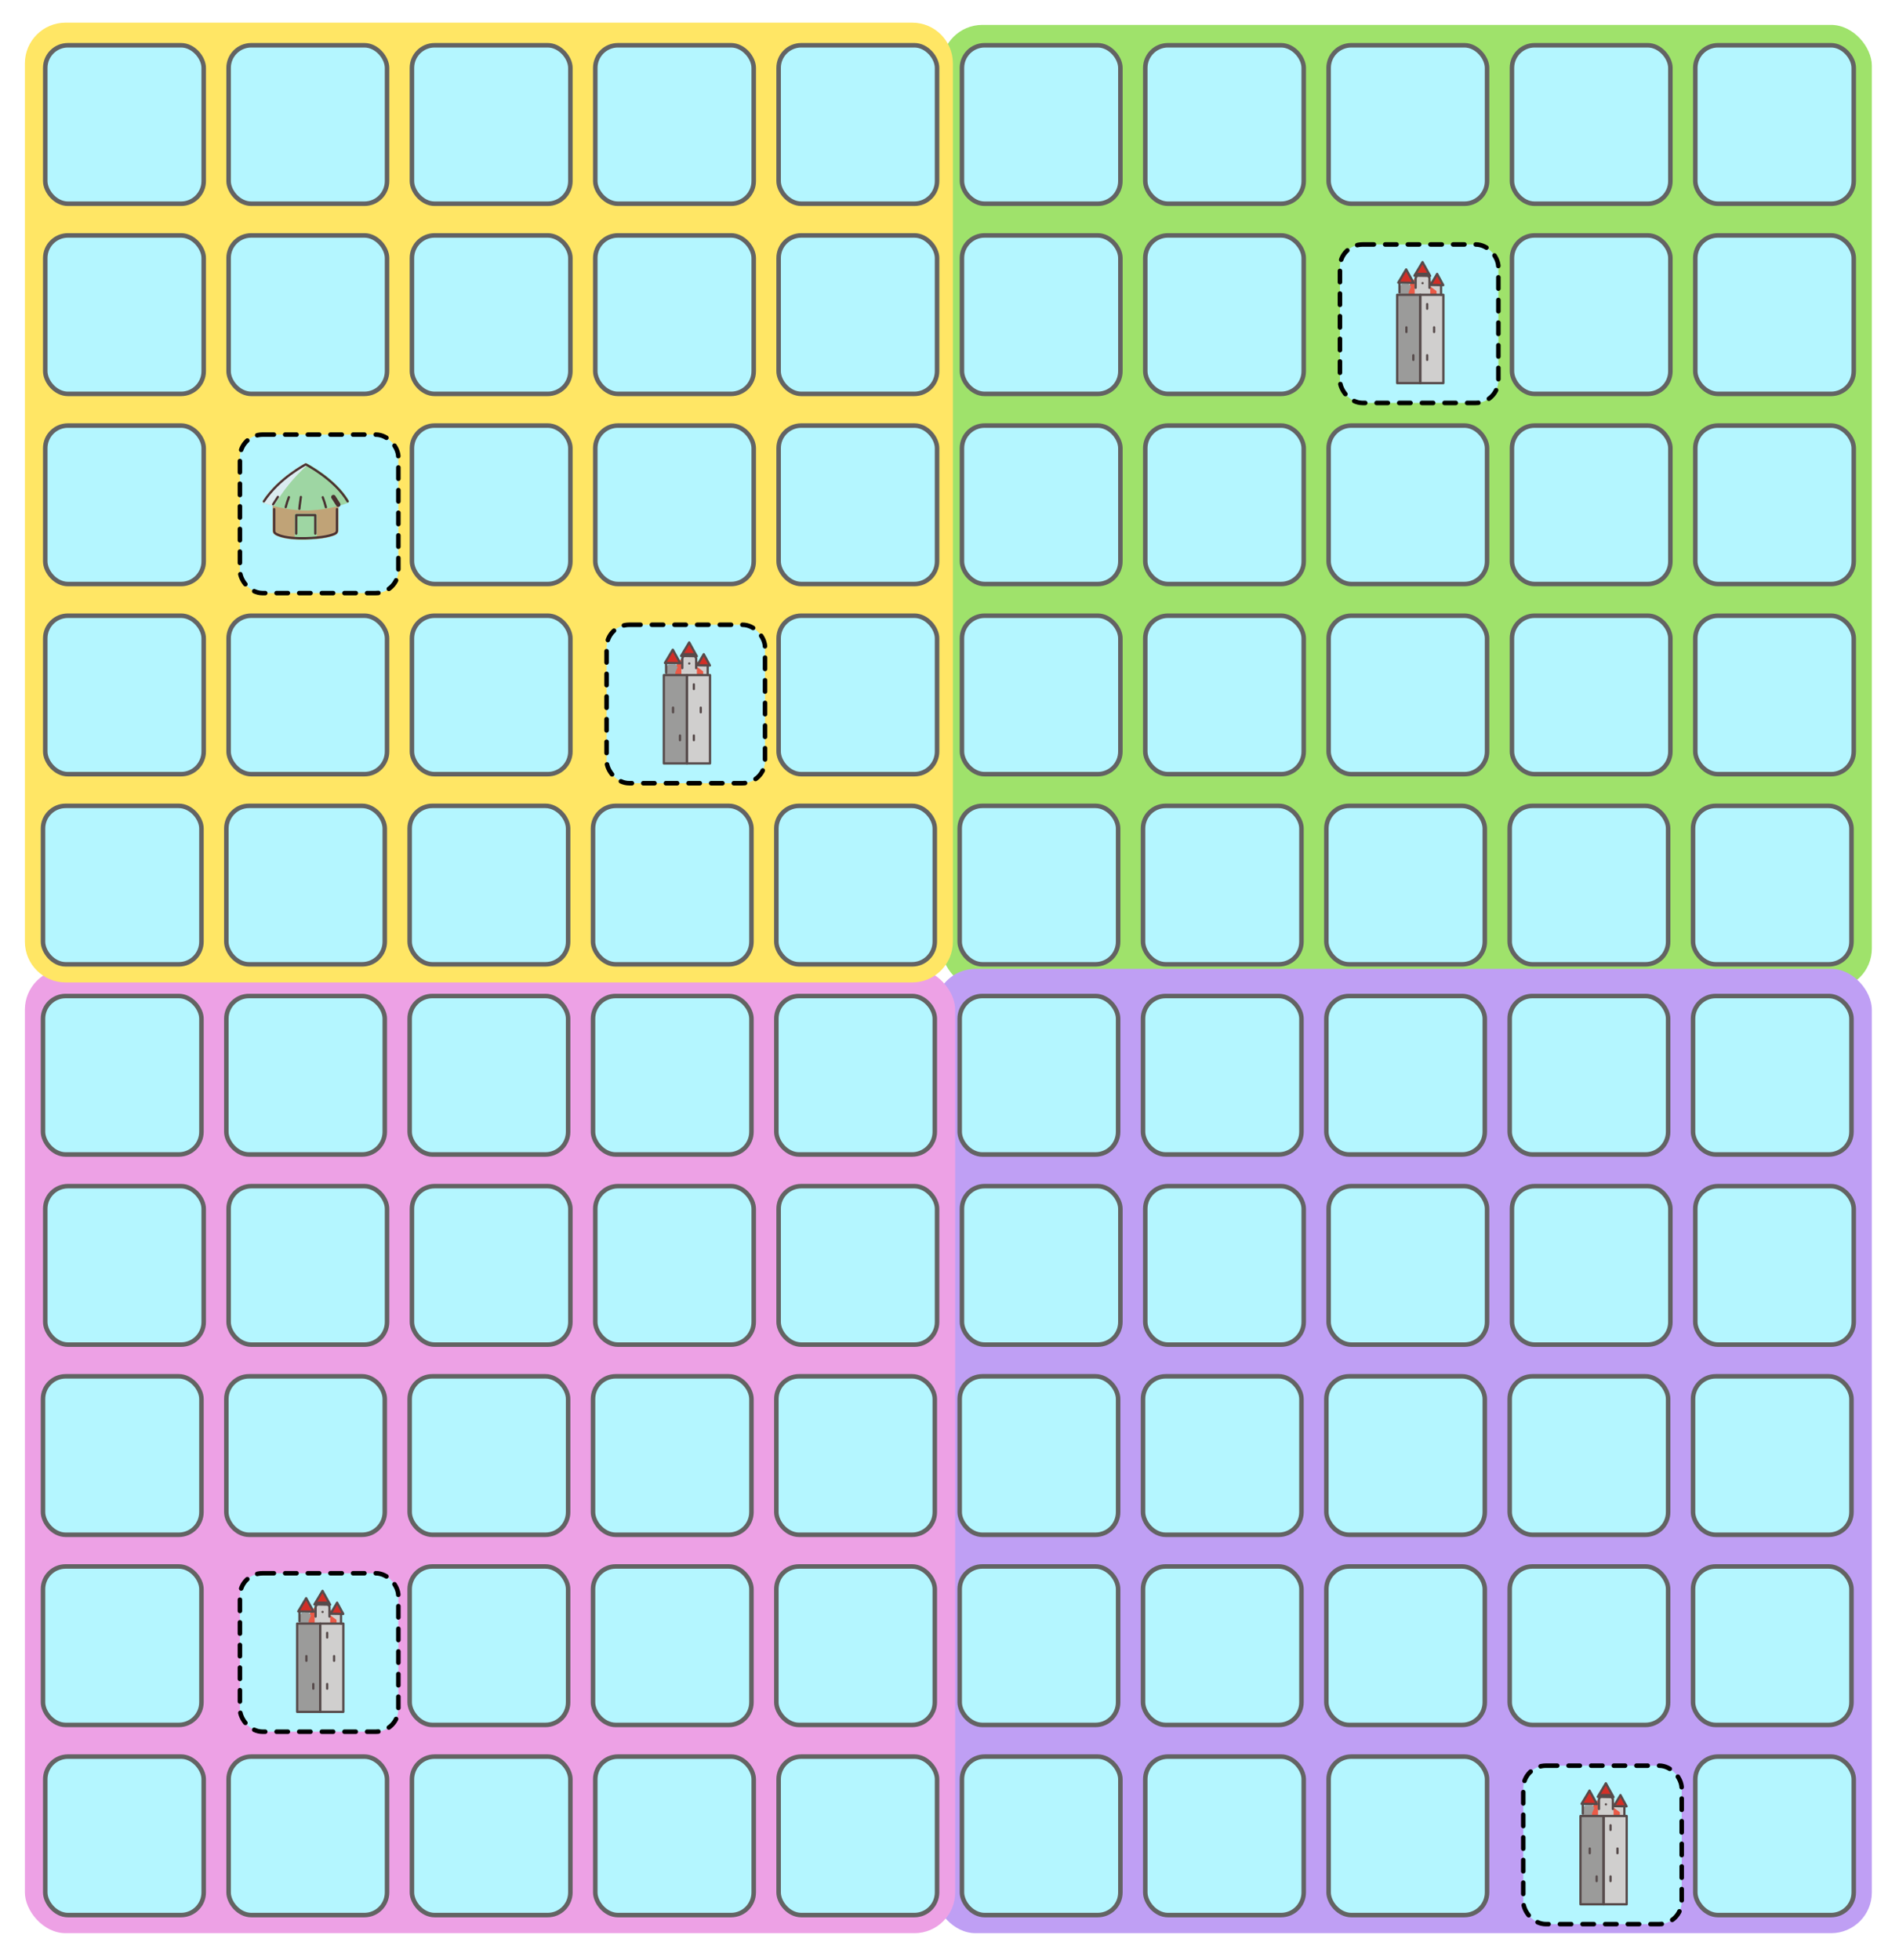 <svg width="839" height="866" viewBox="0 0 839 866" fill="none" xmlns="http://www.w3.org/2000/svg">
<g clip-path="url(#clip0_14_1081)">
<rect width="839" height="866" fill="white"/>
<rect x="416" y="11" width="411" height="426" rx="18" fill="#9FE26B"/>
<rect x="413" y="428" width="414" height="426" rx="18" fill="#BF9FF4"/>
<rect x="11" y="428" width="411" height="426" rx="18" fill="#EDA1E5"/>
<path d="M11 28C11 18.059 19.059 10 29 10H403C412.941 10 421 18.059 421 28V416C421 425.941 412.941 434 403 434H29C19.059 434 11 425.941 11 416V28Z" fill="#FFE665"/>
<rect x="101" y="20" width="70" height="70" rx="10" fill="#B4F6FF" stroke="#636363" stroke-width="2" stroke-linecap="round" stroke-linejoin="round"/>
<rect x="182" y="20" width="70" height="70" rx="10" fill="#B4F6FF" stroke="#636363" stroke-width="2" stroke-linecap="round" stroke-linejoin="round"/>
<rect x="263" y="20" width="70" height="70" rx="10" fill="#B4F6FF" stroke="#636363" stroke-width="2" stroke-linecap="round" stroke-linejoin="round"/>
<rect x="344" y="20" width="70" height="70" rx="10" fill="#B4F6FF" stroke="#636363" stroke-width="2" stroke-linecap="round" stroke-linejoin="round"/>
<rect x="425" y="20" width="70" height="70" rx="10" fill="#B4F6FF" stroke="#636363" stroke-width="2" stroke-linecap="round" stroke-linejoin="round"/>
<rect x="506" y="20" width="70" height="70" rx="10" fill="#B4F6FF" stroke="#636363" stroke-width="2" stroke-linecap="round" stroke-linejoin="round"/>
<rect x="587" y="20" width="70" height="70" rx="10" fill="#B4F6FF" stroke="#636363" stroke-width="2" stroke-linecap="round" stroke-linejoin="round"/>
<rect x="668" y="20" width="70" height="70" rx="10" fill="#B4F6FF" stroke="#636363" stroke-width="2" stroke-linecap="round" stroke-linejoin="round"/>
<rect x="749" y="20" width="70" height="70" rx="10" fill="#B4F6FF" stroke="#636363" stroke-width="2" stroke-linecap="round" stroke-linejoin="round"/>
<rect x="20" y="20" width="70" height="70" rx="10" fill="#B4F6FF" stroke="#636363" stroke-width="2" stroke-linecap="round" stroke-linejoin="round"/>
<rect x="101" y="272" width="70" height="70" rx="10" fill="#B4F6FF" stroke="#636363" stroke-width="2" stroke-linecap="round" stroke-linejoin="round"/>
<rect x="182" y="272" width="70" height="70" rx="10" fill="#B4F6FF" stroke="#636363" stroke-width="2" stroke-linecap="round" stroke-linejoin="round"/>
<rect x="344" y="272" width="70" height="70" rx="10" fill="#B4F6FF" stroke="#636363" stroke-width="2" stroke-linecap="round" stroke-linejoin="round"/>
<rect x="425" y="272" width="70" height="70" rx="10" fill="#B4F6FF" stroke="#636363" stroke-width="2" stroke-linecap="round" stroke-linejoin="round"/>
<rect x="506" y="272" width="70" height="70" rx="10" fill="#B4F6FF" stroke="#636363" stroke-width="2" stroke-linecap="round" stroke-linejoin="round"/>
<rect x="587" y="272" width="70" height="70" rx="10" fill="#B4F6FF" stroke="#636363" stroke-width="2" stroke-linecap="round" stroke-linejoin="round"/>
<rect x="668" y="272" width="70" height="70" rx="10" fill="#B4F6FF" stroke="#636363" stroke-width="2" stroke-linecap="round" stroke-linejoin="round"/>
<rect x="749" y="272" width="70" height="70" rx="10" fill="#B4F6FF" stroke="#636363" stroke-width="2" stroke-linecap="round" stroke-linejoin="round"/>
<rect x="20" y="272" width="70" height="70" rx="10" fill="#B4F6FF" stroke="#636363" stroke-width="2" stroke-linecap="round" stroke-linejoin="round"/>
<rect x="100" y="356" width="70" height="70" rx="10" fill="#B4F6FF" stroke="#636363" stroke-width="2" stroke-linecap="round" stroke-linejoin="round"/>
<rect x="181" y="356" width="70" height="70" rx="10" fill="#B4F6FF" stroke="#636363" stroke-width="2" stroke-linecap="round" stroke-linejoin="round"/>
<rect x="262" y="356" width="70" height="70" rx="10" fill="#B4F6FF" stroke="#636363" stroke-width="2" stroke-linecap="round" stroke-linejoin="round"/>
<rect x="343" y="356" width="70" height="70" rx="10" fill="#B4F6FF" stroke="#636363" stroke-width="2" stroke-linecap="round" stroke-linejoin="round"/>
<rect x="424" y="356" width="70" height="70" rx="10" fill="#B4F6FF" stroke="#636363" stroke-width="2" stroke-linecap="round" stroke-linejoin="round"/>
<rect x="505" y="356" width="70" height="70" rx="10" fill="#B4F6FF" stroke="#636363" stroke-width="2" stroke-linecap="round" stroke-linejoin="round"/>
<rect x="586" y="356" width="70" height="70" rx="10" fill="#B4F6FF" stroke="#636363" stroke-width="2" stroke-linecap="round" stroke-linejoin="round"/>
<rect x="667" y="356" width="70" height="70" rx="10" fill="#B4F6FF" stroke="#636363" stroke-width="2" stroke-linecap="round" stroke-linejoin="round"/>
<rect x="748" y="356" width="70" height="70" rx="10" fill="#B4F6FF" stroke="#636363" stroke-width="2" stroke-linecap="round" stroke-linejoin="round"/>
<rect x="19" y="356" width="70" height="70" rx="10" fill="#B4F6FF" stroke="#636363" stroke-width="2" stroke-linecap="round" stroke-linejoin="round"/>
<rect x="100" y="440" width="70" height="70" rx="10" fill="#B4F6FF" stroke="#636363" stroke-width="2" stroke-linecap="round" stroke-linejoin="round"/>
<rect x="181" y="440" width="70" height="70" rx="10" fill="#B4F6FF" stroke="#636363" stroke-width="2" stroke-linecap="round" stroke-linejoin="round"/>
<rect x="262" y="440" width="70" height="70" rx="10" fill="#B4F6FF" stroke="#636363" stroke-width="2" stroke-linecap="round" stroke-linejoin="round"/>
<rect x="343" y="440" width="70" height="70" rx="10" fill="#B4F6FF" stroke="#636363" stroke-width="2" stroke-linecap="round" stroke-linejoin="round"/>
<rect x="424" y="440" width="70" height="70" rx="10" fill="#B4F6FF" stroke="#636363" stroke-width="2" stroke-linecap="round" stroke-linejoin="round"/>
<rect x="505" y="440" width="70" height="70" rx="10" fill="#B4F6FF" stroke="#636363" stroke-width="2" stroke-linecap="round" stroke-linejoin="round"/>
<rect x="586" y="440" width="70" height="70" rx="10" fill="#B4F6FF" stroke="#636363" stroke-width="2" stroke-linecap="round" stroke-linejoin="round"/>
<rect x="667" y="440" width="70" height="70" rx="10" fill="#B4F6FF" stroke="#636363" stroke-width="2" stroke-linecap="round" stroke-linejoin="round"/>
<rect x="748" y="440" width="70" height="70" rx="10" fill="#B4F6FF" stroke="#636363" stroke-width="2" stroke-linecap="round" stroke-linejoin="round"/>
<rect x="19" y="440" width="70" height="70" rx="10" fill="#B4F6FF" stroke="#636363" stroke-width="2" stroke-linecap="round" stroke-linejoin="round"/>
<rect x="101" y="524" width="70" height="70" rx="10" fill="#B4F6FF" stroke="#636363" stroke-width="2" stroke-linecap="round" stroke-linejoin="round"/>
<rect x="182" y="524" width="70" height="70" rx="10" fill="#B4F6FF" stroke="#636363" stroke-width="2" stroke-linecap="round" stroke-linejoin="round"/>
<rect x="263" y="524" width="70" height="70" rx="10" fill="#B4F6FF" stroke="#636363" stroke-width="2" stroke-linecap="round" stroke-linejoin="round"/>
<rect x="344" y="524" width="70" height="70" rx="10" fill="#B4F6FF" stroke="#636363" stroke-width="2" stroke-linecap="round" stroke-linejoin="round"/>
<rect x="425" y="524" width="70" height="70" rx="10" fill="#B4F6FF" stroke="#636363" stroke-width="2" stroke-linecap="round" stroke-linejoin="round"/>
<rect x="506" y="524" width="70" height="70" rx="10" fill="#B4F6FF" stroke="#636363" stroke-width="2" stroke-linecap="round" stroke-linejoin="round"/>
<rect x="587" y="524" width="70" height="70" rx="10" fill="#B4F6FF" stroke="#636363" stroke-width="2" stroke-linecap="round" stroke-linejoin="round"/>
<rect x="668" y="524" width="70" height="70" rx="10" fill="#B4F6FF" stroke="#636363" stroke-width="2" stroke-linecap="round" stroke-linejoin="round"/>
<rect x="749" y="524" width="70" height="70" rx="10" fill="#B4F6FF" stroke="#636363" stroke-width="2" stroke-linecap="round" stroke-linejoin="round"/>
<rect x="20" y="524" width="70" height="70" rx="10" fill="#B4F6FF" stroke="#636363" stroke-width="2" stroke-linecap="round" stroke-linejoin="round"/>
<rect x="100" y="608" width="70" height="70" rx="10" fill="#B4F6FF" stroke="#636363" stroke-width="2" stroke-linecap="round" stroke-linejoin="round"/>
<rect x="181" y="608" width="70" height="70" rx="10" fill="#B4F6FF" stroke="#636363" stroke-width="2" stroke-linecap="round" stroke-linejoin="round"/>
<rect x="262" y="608" width="70" height="70" rx="10" fill="#B4F6FF" stroke="#636363" stroke-width="2" stroke-linecap="round" stroke-linejoin="round"/>
<rect x="343" y="608" width="70" height="70" rx="10" fill="#B4F6FF" stroke="#636363" stroke-width="2" stroke-linecap="round" stroke-linejoin="round"/>
<rect x="424" y="608" width="70" height="70" rx="10" fill="#B4F6FF" stroke="#636363" stroke-width="2" stroke-linecap="round" stroke-linejoin="round"/>
<rect x="505" y="608" width="70" height="70" rx="10" fill="#B4F6FF" stroke="#636363" stroke-width="2" stroke-linecap="round" stroke-linejoin="round"/>
<rect x="586" y="608" width="70" height="70" rx="10" fill="#B4F6FF" stroke="#636363" stroke-width="2" stroke-linecap="round" stroke-linejoin="round"/>
<rect x="667" y="608" width="70" height="70" rx="10" fill="#B4F6FF" stroke="#636363" stroke-width="2" stroke-linecap="round" stroke-linejoin="round"/>
<rect x="748" y="608" width="70" height="70" rx="10" fill="#B4F6FF" stroke="#636363" stroke-width="2" stroke-linecap="round" stroke-linejoin="round"/>
<rect x="19" y="608" width="70" height="70" rx="10" fill="#B4F6FF" stroke="#636363" stroke-width="2" stroke-linecap="round" stroke-linejoin="round"/>
<rect x="181" y="692" width="70" height="70" rx="10" fill="#B4F6FF" stroke="#636363" stroke-width="2" stroke-linecap="round" stroke-linejoin="round"/>
<rect x="262" y="692" width="70" height="70" rx="10" fill="#B4F6FF" stroke="#636363" stroke-width="2" stroke-linecap="round" stroke-linejoin="round"/>
<rect x="343" y="692" width="70" height="70" rx="10" fill="#B4F6FF" stroke="#636363" stroke-width="2" stroke-linecap="round" stroke-linejoin="round"/>
<rect x="424" y="692" width="70" height="70" rx="10" fill="#B4F6FF" stroke="#636363" stroke-width="2" stroke-linecap="round" stroke-linejoin="round"/>
<rect x="505" y="692" width="70" height="70" rx="10" fill="#B4F6FF" stroke="#636363" stroke-width="2" stroke-linecap="round" stroke-linejoin="round"/>
<rect x="586" y="692" width="70" height="70" rx="10" fill="#B4F6FF" stroke="#636363" stroke-width="2" stroke-linecap="round" stroke-linejoin="round"/>
<rect x="667" y="692" width="70" height="70" rx="10" fill="#B4F6FF" stroke="#636363" stroke-width="2" stroke-linecap="round" stroke-linejoin="round"/>
<rect x="748" y="692" width="70" height="70" rx="10" fill="#B4F6FF" stroke="#636363" stroke-width="2" stroke-linecap="round" stroke-linejoin="round"/>
<rect x="19" y="692" width="70" height="70" rx="10" fill="#B4F6FF" stroke="#636363" stroke-width="2" stroke-linecap="round" stroke-linejoin="round"/>
<rect x="101" y="776" width="70" height="70" rx="10" fill="#B4F6FF" stroke="#636363" stroke-width="2" stroke-linecap="round" stroke-linejoin="round"/>
<rect x="182" y="776" width="70" height="70" rx="10" fill="#B4F6FF" stroke="#636363" stroke-width="2" stroke-linecap="round" stroke-linejoin="round"/>
<rect x="263" y="776" width="70" height="70" rx="10" fill="#B4F6FF" stroke="#636363" stroke-width="2" stroke-linecap="round" stroke-linejoin="round"/>
<rect x="344" y="776" width="70" height="70" rx="10" fill="#B4F6FF" stroke="#636363" stroke-width="2" stroke-linecap="round" stroke-linejoin="round"/>
<rect x="425" y="776" width="70" height="70" rx="10" fill="#B4F6FF" stroke="#636363" stroke-width="2" stroke-linecap="round" stroke-linejoin="round"/>
<rect x="506" y="776" width="70" height="70" rx="10" fill="#B4F6FF" stroke="#636363" stroke-width="2" stroke-linecap="round" stroke-linejoin="round"/>
<rect x="587" y="776" width="70" height="70" rx="10" fill="#B4F6FF" stroke="#636363" stroke-width="2" stroke-linecap="round" stroke-linejoin="round"/>
<rect x="749" y="776" width="70" height="70" rx="10" fill="#B4F6FF" stroke="#636363" stroke-width="2" stroke-linecap="round" stroke-linejoin="round"/>
<rect x="20" y="776" width="70" height="70" rx="10" fill="#B4F6FF" stroke="#636363" stroke-width="2" stroke-linecap="round" stroke-linejoin="round"/>
<rect x="101" y="104" width="70" height="70" rx="10" fill="#B4F6FF" stroke="#636363" stroke-width="2" stroke-linecap="round" stroke-linejoin="round"/>
<rect x="182" y="104" width="70" height="70" rx="10" fill="#B4F6FF" stroke="#636363" stroke-width="2" stroke-linecap="round" stroke-linejoin="round"/>
<rect x="263" y="104" width="70" height="70" rx="10" fill="#B4F6FF" stroke="#636363" stroke-width="2" stroke-linecap="round" stroke-linejoin="round"/>
<rect x="344" y="104" width="70" height="70" rx="10" fill="#B4F6FF" stroke="#636363" stroke-width="2" stroke-linecap="round" stroke-linejoin="round"/>
<rect x="425" y="104" width="70" height="70" rx="10" fill="#B4F6FF" stroke="#636363" stroke-width="2" stroke-linecap="round" stroke-linejoin="round"/>
<rect x="506" y="104" width="70" height="70" rx="10" fill="#B4F6FF" stroke="#636363" stroke-width="2" stroke-linecap="round" stroke-linejoin="round"/>
<rect x="668" y="104" width="70" height="70" rx="10" fill="#B4F6FF" stroke="#636363" stroke-width="2" stroke-linecap="round" stroke-linejoin="round"/>
<rect x="749" y="104" width="70" height="70" rx="10" fill="#B4F6FF" stroke="#636363" stroke-width="2" stroke-linecap="round" stroke-linejoin="round"/>
<rect x="20" y="104" width="70" height="70" rx="10" fill="#B4F6FF" stroke="#636363" stroke-width="2" stroke-linecap="round" stroke-linejoin="round"/>
<rect x="182" y="188" width="70" height="70" rx="10" fill="#B4F6FF" stroke="#636363" stroke-width="2" stroke-linecap="round" stroke-linejoin="round"/>
<rect x="263" y="188" width="70" height="70" rx="10" fill="#B4F6FF" stroke="#636363" stroke-width="2" stroke-linecap="round" stroke-linejoin="round"/>
<rect x="344" y="188" width="70" height="70" rx="10" fill="#B4F6FF" stroke="#636363" stroke-width="2" stroke-linecap="round" stroke-linejoin="round"/>
<rect x="425" y="188" width="70" height="70" rx="10" fill="#B4F6FF" stroke="#636363" stroke-width="2" stroke-linecap="round" stroke-linejoin="round"/>
<rect x="506" y="188" width="70" height="70" rx="10" fill="#B4F6FF" stroke="#636363" stroke-width="2" stroke-linecap="round" stroke-linejoin="round"/>
<rect x="587" y="188" width="70" height="70" rx="10" fill="#B4F6FF" stroke="#636363" stroke-width="2" stroke-linecap="round" stroke-linejoin="round"/>
<rect x="668" y="188" width="70" height="70" rx="10" fill="#B4F6FF" stroke="#636363" stroke-width="2" stroke-linecap="round" stroke-linejoin="round"/>
<rect x="749" y="188" width="70" height="70" rx="10" fill="#B4F6FF" stroke="#636363" stroke-width="2" stroke-linecap="round" stroke-linejoin="round"/>
<rect x="20" y="188" width="70" height="70" rx="10" fill="#B4F6FF" stroke="#636363" stroke-width="2" stroke-linecap="round" stroke-linejoin="round"/>
<g filter="url(#filter0_d_14_1081)">
<rect x="101" y="188" width="70" height="70" rx="10" fill="#B4F6FF" stroke="black" stroke-width="2" stroke-linecap="round" stroke-linejoin="round" stroke-dasharray="5 5"/>
</g>
<path d="M149.565 234.182C149.605 234.616 149.506 235.05 149.281 235.43C149.056 235.81 148.715 236.118 148.302 236.314C146.493 237.173 142.721 238.236 135.025 238.425C134.48 238.439 133.955 238.445 133.449 238.445C126.186 238.445 122.856 237.131 121.485 236.31C121.128 236.098 120.841 235.797 120.656 235.441C120.47 235.084 120.394 234.686 120.435 234.291V223.266H149.574L149.565 234.182Z" fill="#C0A377"/>
<path d="M136.012 225.545C129.275 225.532 122.597 224.371 116.301 222.119C116.207 222.081 116.123 222.025 116.054 221.953C115.985 221.882 115.933 221.798 115.902 221.706C115.871 221.614 115.86 221.517 115.872 221.422C115.884 221.326 115.918 221.234 115.971 221.152C122.515 210.989 134.254 204.822 134.751 204.564C134.857 204.509 134.976 204.48 135.097 204.48C135.217 204.48 135.336 204.508 135.442 204.563C135.975 204.837 148.567 211.4 154.21 221.151C154.257 221.232 154.286 221.322 154.294 221.414C154.303 221.506 154.292 221.599 154.26 221.686C154.23 221.775 154.181 221.856 154.115 221.925C154.049 221.994 153.968 222.049 153.877 222.086C147.804 224.484 141.74 225.229 136.012 225.545Z" fill="#9ED6A3"/>
<path d="M133.53 238.45C131.909 238.45 130.897 238.389 130.818 238.385C130.642 238.374 130.478 238.3 130.357 238.179C130.237 238.058 130.17 237.899 130.17 237.733V227.551C130.17 227.465 130.188 227.38 130.223 227.301C130.257 227.222 130.309 227.15 130.373 227.089C130.438 227.028 130.514 226.98 130.598 226.948C130.683 226.915 130.773 226.898 130.864 226.898H139.301C139.485 226.898 139.662 226.967 139.792 227.089C139.922 227.212 139.995 227.378 139.995 227.551V237.549C139.995 237.712 139.93 237.869 139.814 237.989C139.697 238.11 139.537 238.185 139.364 238.2C137.067 238.398 135.036 238.45 133.53 238.45Z" fill="#9ED6A3"/>
<path d="M135.69 205.471C135.751 205.363 135.784 205.242 135.785 205.12C135.781 205.081 135.773 205.042 135.761 205.004C135.751 204.959 135.737 204.916 135.717 204.874C135.711 204.863 135.712 204.85 135.705 204.838C135.686 204.813 135.665 204.79 135.643 204.769C135.627 204.742 135.608 204.716 135.588 204.692C135.578 204.682 135.565 204.679 135.554 204.671C135.518 204.642 135.478 204.617 135.436 204.597C135.321 204.539 135.192 204.508 135.061 204.507C135.02 204.511 134.978 204.519 134.938 204.53C134.891 204.539 134.846 204.552 134.802 204.57C134.789 204.576 134.774 204.575 134.762 204.582C134.265 204.839 122.531 211.004 115.99 221.162C115.939 221.242 115.906 221.331 115.894 221.423C115.883 221.516 115.892 221.61 115.922 221.698C115.952 221.787 116.002 221.869 116.069 221.938C116.135 222.007 116.217 222.062 116.308 222.099C117.668 222.655 119.074 223.108 120.512 223.453C120.557 223.461 120.603 223.466 120.649 223.466L120.655 223.466H120.656L120.66 223.466C120.729 223.464 120.798 223.453 120.864 223.433C120.885 223.426 120.905 223.418 120.925 223.409C120.97 223.391 121.014 223.369 121.054 223.342C121.073 223.33 121.091 223.317 121.109 223.303C121.148 223.27 121.183 223.233 121.213 223.193C121.225 223.178 121.239 223.165 121.249 223.149L121.257 223.14C125.087 216.665 129.917 210.759 135.588 205.615C135.599 205.605 135.602 205.593 135.611 205.582C135.642 205.548 135.668 205.51 135.69 205.471V205.471Z" fill="#DBECF0"/>
<path d="M147.32 219.599C148.03 220.654 148.741 221.761 149.442 222.919" stroke="#493131" stroke-width="2" stroke-linecap="round" stroke-linejoin="round"/>
<path d="M148.879 224.914L148.871 234.215C148.906 234.522 148.841 234.832 148.683 235.103C148.526 235.374 148.283 235.594 147.989 235.731C146.47 236.452 142.869 237.579 135.007 237.772C126.842 237.973 123.272 236.607 121.858 235.76C121.606 235.609 121.404 235.395 121.275 235.141C121.146 234.887 121.096 234.605 121.129 234.325V224.914" stroke="#493131" stroke-linecap="round" stroke-linejoin="round"/>
<path d="M130.864 235.741V227.551H139.301V235.741" stroke="#493131" stroke-linecap="round" stroke-linejoin="round"/>
<path d="M153.581 221.473C147.974 211.784 135.098 205.153 135.098 205.153C135.098 205.153 123.104 211.375 116.584 221.5" stroke="#493131" stroke-linecap="round" stroke-linejoin="round"/>
<path d="M127.641 219.628C127.082 221.068 126.614 222.538 126.237 224.03" stroke="#493131" stroke-linecap="round" stroke-linejoin="round"/>
<path d="M132.254 224.772C132.254 224.772 132.45 222.563 132.927 219.533" stroke="#493131" stroke-linecap="round" stroke-linejoin="round"/>
<path d="M142.582 219.67C143.141 221.111 143.61 222.581 143.986 224.073" stroke="#493131" stroke-linecap="round" stroke-linejoin="round"/>
<path d="M122.778 219.494C122.067 220.549 121.36 221.656 120.655 222.814" stroke="#493131" stroke-linecap="round" stroke-linejoin="round"/>
<path d="M147.32 219.599C148.03 220.654 148.741 221.761 149.442 222.919" stroke="#493131" stroke-linecap="round" stroke-linejoin="round"/>
<g filter="url(#filter1_d_14_1081)">
<rect x="263" y="272" width="70" height="70" rx="10" fill="#B4F6FF" stroke="black" stroke-width="2" stroke-linecap="round" stroke-linejoin="round" stroke-dasharray="5 5"/>
<path d="M299.085 282.929L303.379 288.576L307.674 294.225H299.085H290.496L294.791 288.576L299.085 282.929Z" fill="#EA5A47"/>
<path d="M308.645 289.971L305.854 289.923L303.062 289.875L304.499 287.432L305.936 284.988L307.291 287.479L308.645 289.971Z" fill="#D22F27"/>
<path d="M302.474 290.243L305.651 292.557L305.729 294.198L307.769 294.1L307.573 289.996" fill="#D0CFCE"/>
<path d="M301.079 284.982H297.838L297.028 286.694V295.252H297.838H301.079H301.889V286.694L301.079 284.982Z" fill="#D0CFCE" stroke="#D0CFCE" stroke-width="2" stroke-miterlimit="10"/>
<path d="M302.859 285.886L299.388 285.827L295.917 285.768L297.704 282.773L299.49 279.778L301.174 282.832L302.859 285.886Z" fill="#D22F27"/>
<path d="M298.486 294.225H288.278V333.25H298.486V294.225Z" fill="#9B9B9A"/>
<path d="M308.695 294.225H298.486V333.25H308.695V294.225Z" fill="#D0CFCE"/>
<path d="M293.382 289.5H290.32L289.299 290.667V295.333H290.32H293.382V293L294.403 290.667L293.382 289.5Z" fill="#9B9B9A"/>
<path d="M295.554 288.964L292.162 288.906L288.771 288.849L290.516 285.922L292.262 282.997L293.908 285.981L295.554 288.964Z" fill="#D22F27"/>
<path d="M308.645 289.971L305.854 289.923L303.062 289.875L304.499 287.432L305.936 284.988L307.291 287.479L308.645 289.971Z" stroke="#564A4A" stroke-linecap="round" stroke-linejoin="round"/>
<path d="M302.569 291.144V286.78L301.549 284.982H297.465L296.444 286.78V291.144" stroke="#564A4A" stroke-linecap="round" stroke-linejoin="round"/>
<path d="M302.859 285.886L299.388 285.827L295.917 285.768L297.704 282.773L299.49 279.778L301.174 282.832L302.859 285.886Z" stroke="#564A4A" stroke-linecap="round" stroke-linejoin="round"/>
<path d="M298.486 294.225H288.278V333.25H298.486V294.225Z" stroke="#564A4A" stroke-linecap="round" stroke-linejoin="round"/>
<path d="M308.695 294.225H298.486V333.25H308.695V294.225Z" stroke="#564A4A" stroke-linecap="round" stroke-linejoin="round"/>
<path d="M301.549 298.333V300.387" stroke="#564A4A" stroke-linecap="round" stroke-linejoin="round"/>
<path d="M304.611 308.603V310.657" stroke="#564A4A" stroke-linecap="round" stroke-linejoin="round"/>
<path d="M301.549 320.926V322.98" stroke="#564A4A" stroke-linecap="round" stroke-linejoin="round"/>
<path d="M289.299 289.09V293.198" stroke="#564A4A" stroke-linecap="round" stroke-linejoin="round"/>
<path d="M295.554 288.964L292.162 288.906L288.771 288.849L290.516 285.922L292.262 282.997L293.908 285.981L295.554 288.964Z" stroke="#564A4A" stroke-linejoin="round"/>
<path d="M307.674 294.225V290.117" stroke="#564A4A" stroke-linecap="round" stroke-linejoin="round"/>
<path d="M292.361 308.603V310.657" stroke="#564A4A" stroke-linecap="round" stroke-linejoin="round"/>
<path d="M295.424 320.926V322.98" stroke="#564A4A" stroke-linecap="round" stroke-linejoin="round"/>
<path d="M299.507 289.09H299.518" stroke="#564A4A" stroke-linecap="round" stroke-linejoin="round"/>
</g>
<g filter="url(#filter2_d_14_1081)">
<rect x="587" y="104" width="70" height="70" rx="10" fill="#B4F6FF" stroke="black" stroke-width="2" stroke-linecap="round" stroke-linejoin="round" stroke-dasharray="5 5"/>
<path d="M623.085 114.929L627.379 120.576L631.674 126.225H623.085H614.496L618.791 120.576L623.085 114.929Z" fill="#EA5A47"/>
<path d="M632.645 121.971L629.854 121.923L627.062 121.875L628.499 119.432L629.936 116.988L631.291 119.479L632.645 121.971Z" fill="#D22F27"/>
<path d="M626.474 122.243L629.651 124.557L629.729 126.198L631.769 126.1L631.573 121.996" fill="#D0CFCE"/>
<path d="M625.079 116.982H621.838L621.028 118.694V127.252H621.838H625.079H625.889V118.694L625.079 116.982Z" fill="#D0CFCE" stroke="#D0CFCE" stroke-width="2" stroke-miterlimit="10"/>
<path d="M626.859 117.886L623.388 117.827L619.917 117.768L621.704 114.773L623.49 111.778L625.174 114.832L626.859 117.886Z" fill="#D22F27"/>
<path d="M622.486 126.225H612.278V165.25H622.486V126.225Z" fill="#9B9B9A"/>
<path d="M632.695 126.225H622.486V165.25H632.695V126.225Z" fill="#D0CFCE"/>
<path d="M617.382 121.5H614.32L613.299 122.667V127.333H614.32H617.382V125L618.403 122.667L617.382 121.5Z" fill="#9B9B9A"/>
<path d="M619.554 120.964L616.162 120.906L612.771 120.849L614.516 117.922L616.262 114.997L617.908 117.981L619.554 120.964Z" fill="#D22F27"/>
<path d="M632.645 121.971L629.854 121.923L627.062 121.875L628.499 119.432L629.936 116.988L631.291 119.479L632.645 121.971Z" stroke="#564A4A" stroke-linecap="round" stroke-linejoin="round"/>
<path d="M626.569 123.144V118.78L625.549 116.982H621.465L620.444 118.78V123.144" stroke="#564A4A" stroke-linecap="round" stroke-linejoin="round"/>
<path d="M626.859 117.886L623.388 117.827L619.917 117.768L621.704 114.773L623.49 111.778L625.174 114.832L626.859 117.886Z" stroke="#564A4A" stroke-linecap="round" stroke-linejoin="round"/>
<path d="M622.486 126.225H612.278V165.25H622.486V126.225Z" stroke="#564A4A" stroke-linecap="round" stroke-linejoin="round"/>
<path d="M632.695 126.225H622.486V165.25H632.695V126.225Z" stroke="#564A4A" stroke-linecap="round" stroke-linejoin="round"/>
<path d="M625.549 130.333V132.387" stroke="#564A4A" stroke-linecap="round" stroke-linejoin="round"/>
<path d="M628.611 140.603V142.657" stroke="#564A4A" stroke-linecap="round" stroke-linejoin="round"/>
<path d="M625.549 152.926V154.98" stroke="#564A4A" stroke-linecap="round" stroke-linejoin="round"/>
<path d="M613.299 121.09V125.198" stroke="#564A4A" stroke-linecap="round" stroke-linejoin="round"/>
<path d="M619.554 120.964L616.162 120.906L612.771 120.849L614.516 117.922L616.262 114.997L617.908 117.981L619.554 120.964Z" stroke="#564A4A" stroke-linejoin="round"/>
<path d="M631.674 126.225V122.117" stroke="#564A4A" stroke-linecap="round" stroke-linejoin="round"/>
<path d="M616.361 140.603V142.657" stroke="#564A4A" stroke-linecap="round" stroke-linejoin="round"/>
<path d="M619.424 152.926V154.98" stroke="#564A4A" stroke-linecap="round" stroke-linejoin="round"/>
<path d="M623.507 121.09H623.518" stroke="#564A4A" stroke-linecap="round" stroke-linejoin="round"/>
</g>
<g filter="url(#filter3_d_14_1081)">
<rect x="668" y="776" width="70" height="70" rx="10" fill="#B4F6FF" stroke="black" stroke-width="2" stroke-linecap="round" stroke-linejoin="round" stroke-dasharray="5 5"/>
<path d="M704.085 786.929L708.379 792.576L712.674 798.225H704.085H695.496L699.791 792.576L704.085 786.929Z" fill="#EA5A47"/>
<path d="M713.645 793.971L710.854 793.923L708.062 793.875L709.499 791.432L710.936 788.988L712.291 791.479L713.645 793.971Z" fill="#D22F27"/>
<path d="M707.474 794.243L710.651 796.557L710.729 798.198L712.769 798.1L712.573 793.996" fill="#D0CFCE"/>
<path d="M706.079 788.982H702.838L702.028 790.694V799.252H702.838H706.079H706.889V790.694L706.079 788.982Z" fill="#D0CFCE" stroke="#D0CFCE" stroke-width="2" stroke-miterlimit="10"/>
<path d="M707.859 789.886L704.388 789.827L700.917 789.768L702.704 786.773L704.49 783.778L706.174 786.832L707.859 789.886Z" fill="#D22F27"/>
<path d="M703.486 798.225H693.278V837.25H703.486V798.225Z" fill="#9B9B9A"/>
<path d="M713.695 798.225H703.486V837.25H713.695V798.225Z" fill="#D0CFCE"/>
<path d="M698.382 793.5H695.32L694.299 794.667V799.333H695.32H698.382V797L699.403 794.667L698.382 793.5Z" fill="#9B9B9A"/>
<path d="M700.554 792.964L697.162 792.906L693.771 792.849L695.516 789.922L697.262 786.997L698.908 789.981L700.554 792.964Z" fill="#D22F27"/>
<path d="M713.645 793.971L710.854 793.923L708.062 793.875L709.499 791.432L710.936 788.988L712.291 791.479L713.645 793.971Z" stroke="#564A4A" stroke-linecap="round" stroke-linejoin="round"/>
<path d="M707.569 795.144V790.78L706.549 788.982H702.465L701.444 790.78V795.144" stroke="#564A4A" stroke-linecap="round" stroke-linejoin="round"/>
<path d="M707.859 789.886L704.388 789.827L700.917 789.768L702.704 786.773L704.49 783.778L706.174 786.832L707.859 789.886Z" stroke="#564A4A" stroke-linecap="round" stroke-linejoin="round"/>
<path d="M703.486 798.225H693.278V837.25H703.486V798.225Z" stroke="#564A4A" stroke-linecap="round" stroke-linejoin="round"/>
<path d="M713.695 798.225H703.486V837.25H713.695V798.225Z" stroke="#564A4A" stroke-linecap="round" stroke-linejoin="round"/>
<path d="M706.549 802.333V804.387" stroke="#564A4A" stroke-linecap="round" stroke-linejoin="round"/>
<path d="M709.611 812.603V814.657" stroke="#564A4A" stroke-linecap="round" stroke-linejoin="round"/>
<path d="M706.549 824.926V826.98" stroke="#564A4A" stroke-linecap="round" stroke-linejoin="round"/>
<path d="M694.299 793.09V797.198" stroke="#564A4A" stroke-linecap="round" stroke-linejoin="round"/>
<path d="M700.554 792.964L697.162 792.906L693.771 792.849L695.516 789.922L697.262 786.997L698.908 789.981L700.554 792.964Z" stroke="#564A4A" stroke-linejoin="round"/>
<path d="M712.674 798.225V794.117" stroke="#564A4A" stroke-linecap="round" stroke-linejoin="round"/>
<path d="M697.361 812.603V814.657" stroke="#564A4A" stroke-linecap="round" stroke-linejoin="round"/>
<path d="M700.424 824.926V826.98" stroke="#564A4A" stroke-linecap="round" stroke-linejoin="round"/>
<path d="M704.507 793.09H704.518" stroke="#564A4A" stroke-linecap="round" stroke-linejoin="round"/>
</g>
<g filter="url(#filter4_d_14_1081)">
<rect x="101" y="691" width="70" height="70" rx="10" fill="#B4F6FF" stroke="black" stroke-width="2" stroke-linecap="round" stroke-linejoin="round" stroke-dasharray="5 5"/>
<path d="M137.085 701.929L141.379 707.576L145.674 713.225H137.085H128.496L132.791 707.576L137.085 701.929Z" fill="#EA5A47"/>
<path d="M146.645 708.971L143.854 708.923L141.062 708.875L142.499 706.432L143.936 703.988L145.291 706.479L146.645 708.971Z" fill="#D22F27"/>
<path d="M140.474 709.243L143.651 711.557L143.729 713.198L145.769 713.1L145.573 708.996" fill="#D0CFCE"/>
<path d="M139.079 703.982H135.838L135.028 705.694V714.252H135.838H139.079H139.889V705.694L139.079 703.982Z" fill="#D0CFCE" stroke="#D0CFCE" stroke-width="2" stroke-miterlimit="10"/>
<path d="M140.859 704.886L137.388 704.827L133.917 704.768L135.703 701.773L137.489 698.778L139.174 701.832L140.859 704.886Z" fill="#D22F27"/>
<path d="M136.486 713.225H126.278V752.25H136.486V713.225Z" fill="#9B9B9A"/>
<path d="M146.694 713.225H136.486V752.25H146.694V713.225Z" fill="#D0CFCE"/>
<path d="M131.382 708.5H128.319L127.299 709.667V714.333H128.319H131.382V712L132.403 709.667L131.382 708.5Z" fill="#9B9B9A"/>
<path d="M133.554 707.964L130.162 707.906L126.771 707.849L128.516 704.922L130.262 701.997L131.908 704.981L133.554 707.964Z" fill="#D22F27"/>
<path d="M146.645 708.971L143.854 708.923L141.062 708.875L142.499 706.432L143.936 703.988L145.291 706.479L146.645 708.971Z" stroke="#564A4A" stroke-linecap="round" stroke-linejoin="round"/>
<path d="M140.569 710.144V705.78L139.549 703.982H135.465L134.444 705.78V710.144" stroke="#564A4A" stroke-linecap="round" stroke-linejoin="round"/>
<path d="M140.859 704.886L137.388 704.827L133.917 704.768L135.703 701.773L137.489 698.778L139.174 701.832L140.859 704.886Z" stroke="#564A4A" stroke-linecap="round" stroke-linejoin="round"/>
<path d="M136.486 713.225H126.278V752.25H136.486V713.225Z" stroke="#564A4A" stroke-linecap="round" stroke-linejoin="round"/>
<path d="M146.694 713.225H136.486V752.25H146.694V713.225Z" stroke="#564A4A" stroke-linecap="round" stroke-linejoin="round"/>
<path d="M139.549 717.333V719.387" stroke="#564A4A" stroke-linecap="round" stroke-linejoin="round"/>
<path d="M142.611 727.603V729.657" stroke="#564A4A" stroke-linecap="round" stroke-linejoin="round"/>
<path d="M139.549 739.926V741.98" stroke="#564A4A" stroke-linecap="round" stroke-linejoin="round"/>
<path d="M127.299 708.09V712.198" stroke="#564A4A" stroke-linecap="round" stroke-linejoin="round"/>
<path d="M133.554 707.964L130.162 707.906L126.771 707.849L128.516 704.922L130.262 701.997L131.908 704.981L133.554 707.964Z" stroke="#564A4A" stroke-linejoin="round"/>
<path d="M145.674 713.225V709.117" stroke="#564A4A" stroke-linecap="round" stroke-linejoin="round"/>
<path d="M130.361 727.603V729.657" stroke="#564A4A" stroke-linecap="round" stroke-linejoin="round"/>
<path d="M133.424 739.926V741.98" stroke="#564A4A" stroke-linecap="round" stroke-linejoin="round"/>
<path d="M137.507 708.09H137.518" stroke="#564A4A" stroke-linecap="round" stroke-linejoin="round"/>
</g>
</g>
<defs>
<filter id="filter0_d_14_1081" x="100" y="186" width="82" height="82" filterUnits="userSpaceOnUse" color-interpolation-filters="sRGB">
<feFlood flood-opacity="0" result="BackgroundImageFix"/>
<feColorMatrix in="SourceAlpha" type="matrix" values="0 0 0 0 0 0 0 0 0 0 0 0 0 0 0 0 0 0 127 0" result="hardAlpha"/>
<feOffset dx="5" dy="4"/>
<feGaussianBlur stdDeviation="2.5"/>
<feComposite in2="hardAlpha" operator="out"/>
<feColorMatrix type="matrix" values="0 0 0 0 0 0 0 0 0 0 0 0 0 0 0 0 0 0 0.51 0"/>
<feBlend mode="hard-light" in2="BackgroundImageFix" result="effect1_dropShadow_14_1081"/>
<feBlend mode="normal" in="SourceGraphic" in2="effect1_dropShadow_14_1081" result="shape"/>
</filter>
<filter id="filter1_d_14_1081" x="262" y="270" width="82" height="82" filterUnits="userSpaceOnUse" color-interpolation-filters="sRGB">
<feFlood flood-opacity="0" result="BackgroundImageFix"/>
<feColorMatrix in="SourceAlpha" type="matrix" values="0 0 0 0 0 0 0 0 0 0 0 0 0 0 0 0 0 0 127 0" result="hardAlpha"/>
<feOffset dx="5" dy="4"/>
<feGaussianBlur stdDeviation="2.5"/>
<feComposite in2="hardAlpha" operator="out"/>
<feColorMatrix type="matrix" values="0 0 0 0 0 0 0 0 0 0 0 0 0 0 0 0 0 0 0.51 0"/>
<feBlend mode="normal" in2="BackgroundImageFix" result="effect1_dropShadow_14_1081"/>
<feBlend mode="normal" in="SourceGraphic" in2="effect1_dropShadow_14_1081" result="shape"/>
</filter>
<filter id="filter2_d_14_1081" x="586" y="102" width="82" height="82" filterUnits="userSpaceOnUse" color-interpolation-filters="sRGB">
<feFlood flood-opacity="0" result="BackgroundImageFix"/>
<feColorMatrix in="SourceAlpha" type="matrix" values="0 0 0 0 0 0 0 0 0 0 0 0 0 0 0 0 0 0 127 0" result="hardAlpha"/>
<feOffset dx="5" dy="4"/>
<feGaussianBlur stdDeviation="2.5"/>
<feComposite in2="hardAlpha" operator="out"/>
<feColorMatrix type="matrix" values="0 0 0 0 0 0 0 0 0 0 0 0 0 0 0 0 0 0 0.51 0"/>
<feBlend mode="normal" in2="BackgroundImageFix" result="effect1_dropShadow_14_1081"/>
<feBlend mode="normal" in="SourceGraphic" in2="effect1_dropShadow_14_1081" result="shape"/>
</filter>
<filter id="filter3_d_14_1081" x="667" y="774" width="82" height="82" filterUnits="userSpaceOnUse" color-interpolation-filters="sRGB">
<feFlood flood-opacity="0" result="BackgroundImageFix"/>
<feColorMatrix in="SourceAlpha" type="matrix" values="0 0 0 0 0 0 0 0 0 0 0 0 0 0 0 0 0 0 127 0" result="hardAlpha"/>
<feOffset dx="5" dy="4"/>
<feGaussianBlur stdDeviation="2.5"/>
<feComposite in2="hardAlpha" operator="out"/>
<feColorMatrix type="matrix" values="0 0 0 0 0 0 0 0 0 0 0 0 0 0 0 0 0 0 0.51 0"/>
<feBlend mode="normal" in2="BackgroundImageFix" result="effect1_dropShadow_14_1081"/>
<feBlend mode="normal" in="SourceGraphic" in2="effect1_dropShadow_14_1081" result="shape"/>
</filter>
<filter id="filter4_d_14_1081" x="100" y="689" width="82" height="82" filterUnits="userSpaceOnUse" color-interpolation-filters="sRGB">
<feFlood flood-opacity="0" result="BackgroundImageFix"/>
<feColorMatrix in="SourceAlpha" type="matrix" values="0 0 0 0 0 0 0 0 0 0 0 0 0 0 0 0 0 0 127 0" result="hardAlpha"/>
<feOffset dx="5" dy="4"/>
<feGaussianBlur stdDeviation="2.5"/>
<feComposite in2="hardAlpha" operator="out"/>
<feColorMatrix type="matrix" values="0 0 0 0 0 0 0 0 0 0 0 0 0 0 0 0 0 0 0.51 0"/>
<feBlend mode="normal" in2="BackgroundImageFix" result="effect1_dropShadow_14_1081"/>
<feBlend mode="normal" in="SourceGraphic" in2="effect1_dropShadow_14_1081" result="shape"/>
</filter>
<clipPath id="clip0_14_1081">
<rect width="839" height="866" fill="white"/>
</clipPath>
</defs>
</svg>
